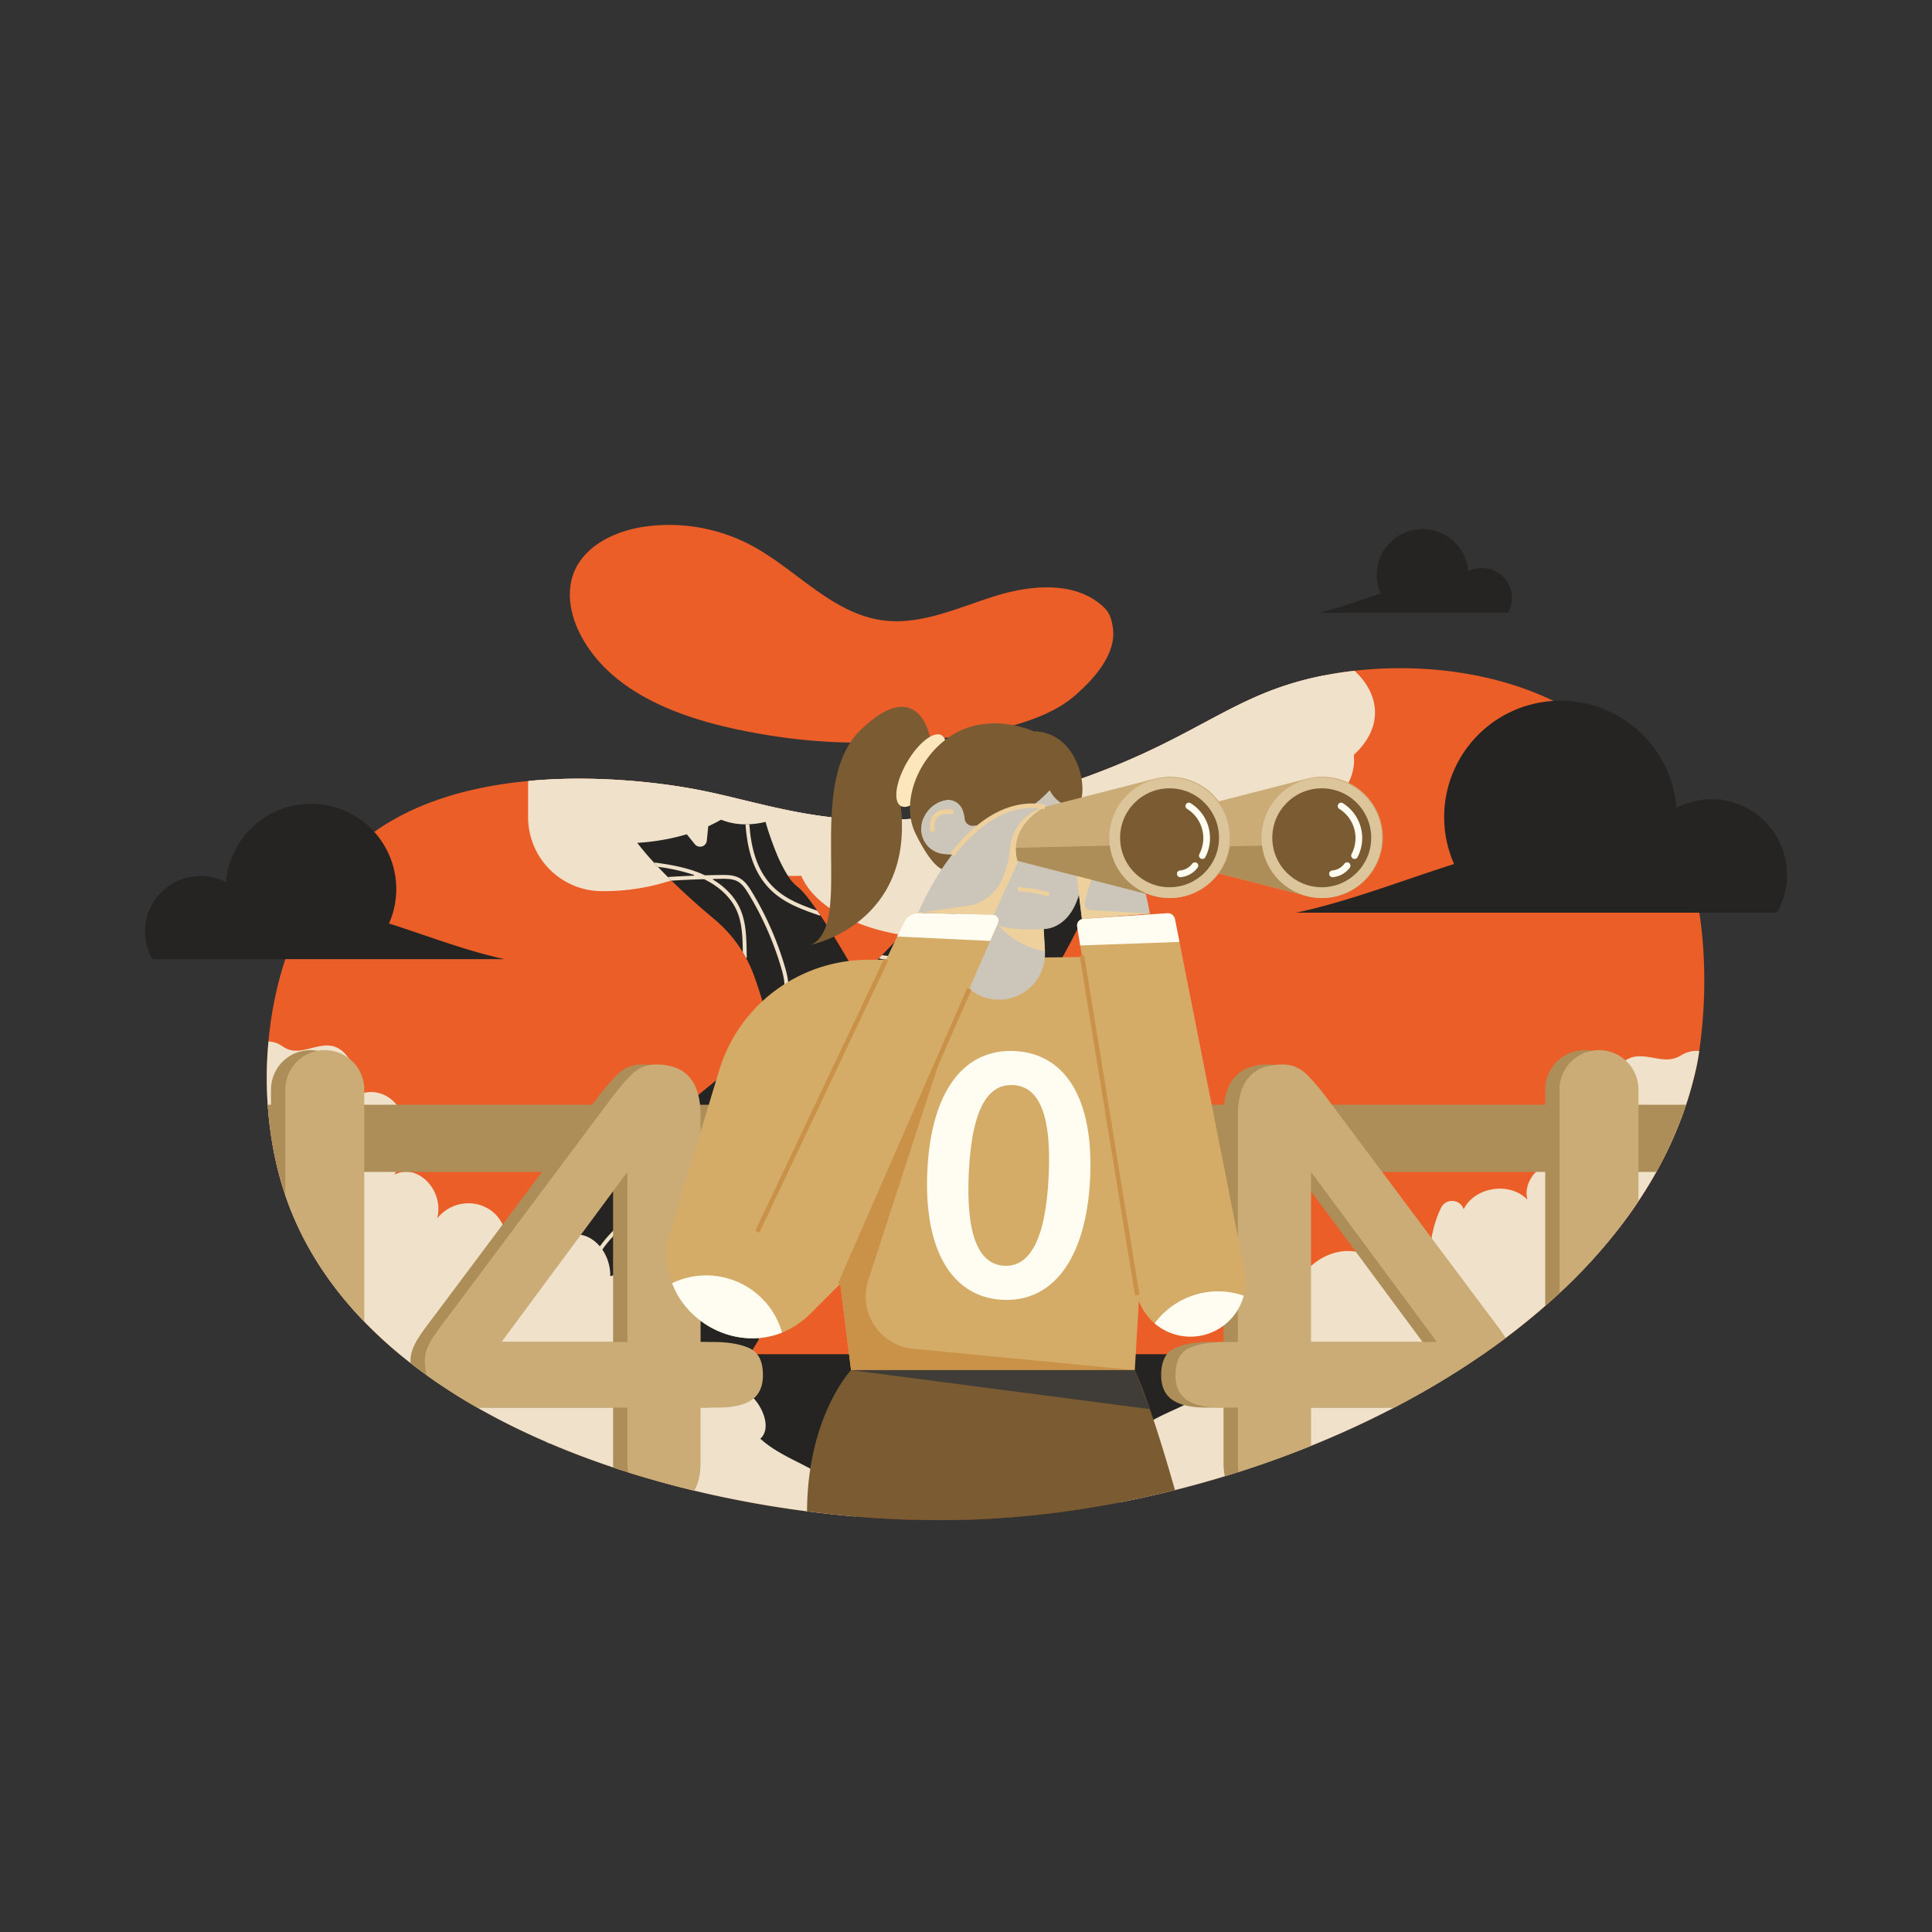 <svg xmlns="http://www.w3.org/2000/svg" id="Error404" viewBox="0 0 1080 1080">
  <rect x="0" y="0" width="1080" height="1080" fill="#333333" stroke="none"/>
  <path d="M949.876,587.534c-.68,4.6-1.25,7.46-1.39,8.14a201.026,201.026,0,0,1-5.95,21.87,217.947,217.947,0,0,1-16.61,37.56q-4.665,8.34-10.02,16.37-3.825,5.745-8,11.32a300.3,300.3,0,0,1-36.13,40.01q-3.93,3.66-8,7.22-10.575,9.27-22.09,17.88-2.8,2.115-5.66,4.18c-1.29.93-2.6,1.86-3.91,2.79-1.01.71-2.03,1.42-3.05,2.13-1.17.81-2.35,1.62-3.53,2.4q-12.63,8.58-26.08,16.39c-.3.18-.61.35-.91.52-1.88,1.1-3.76,2.17-5.66,3.22q-6.18,3.5-12.5,6.78c-.33.17-.66.35-1,.52q-11.79,6.165-24.02,11.73c-2.18,1-4.37,1.99-6.57,2.95q-7.89,3.48-15.93,6.73c-2.66,1.08-5.32,2.13-8,3.16q-16.1,6.225-32.59,11.48-3.81,1.215-7.64,2.37-13.845,4.215-27.83,7.72-15.57,3.915-31.18,6.93a533.156,533.156,0,0,1-81.7,9.54,546.736,546.736,0,0,1-65.47-1.68q-13.53-1.14-27.33-2.92c-17.61-2.27-35.44-5.35-53.17-9.28-1.74-.38-3.47-.78-5.21-1.18-1.56-.36-3.11-.73-4.67-1.11-.55-.12-1.1-.26-1.65-.39-1.81-.44-3.61-.89-5.42-1.35q-12.975-3.3-25.78-7.22c-1.39-.42-2.78-.85-4.16-1.28v-.01c-.81-.25-1.61-.5-2.41-.76-.38-.12-.75-.24-1.12-.36-.68-.23-1.37-.45-2.06-.68-.89-.29-1.77-.59-2.66-.89-12.03-4.01-23.87-8.47-35.36-13.38-.73-.31-1.45-.62-2.18-.94q-5.085-2.19-10.07-4.51-14.67-6.825-28.43-14.67a.055.055,0,0,1-.05-.03c-.29-.16-.58-.32-.87-.49q-9.255-5.31-17.99-11.12c-1.08-.71-2.16-1.43-3.23-2.16q-3.12-2.13-6.15-4.32-2.16-1.56-4.29-3.15c-1.58-1.18-3.14-2.37-4.69-3.59q-3.15-2.43-6.19-4.97a242.387,242.387,0,0,1-19.69-18.21q-4.14-4.275-8-8.73c-15.89-18.31-28.3-38.9-36.14-61.9-.38-1.13-.76-2.27-1.12-3.41-1-3.16-1.93-6.37-2.76-9.65l-.06-.21a198.527,198.527,0,0,1-4.06-20.24c-.84-5.62-1.45-11.34-1.83-17.11a223.244,223.244,0,0,1,.42-35.34c3.94-43.21,20.61-85.41,51.76-111.48,26.14-21.89,60.84-31.06,93.37-34.13.21-.03.43-.04.65-.06,42.17-3.89,80.55,2.43,91.64,4.46,38.6,7.09,73.58,22.37,131.63,15.84,4.66-.53,20.65-2.45,49.8-10.46.63-.17,1.27-.35,1.92-.53q4.215-1.17,8.22-2.36c82.72-24.37,101.94-51.18,150.84-63.61,3.39-.87,6.91-1.65,10.52-2.36,5.38-1.04,10.98-1.91,16.75-2.56,47.64-5.37,106.46,3.66,146.3,40.54,39.03,36.13,48.45,88.39,49.18,127.36A275.365,275.365,0,0,1,949.876,587.534Z" fill="#eb5e28" class="colore6edfa svgShape"></path>
  <path d="M829.07,757c-58.508,40.491-131.245,68.939-203.435,82.906a534.91,534.91,0,0,1-81.706,9.536,549.489,549.489,0,0,1-65.473-1.677,604.921,604.921,0,0,1-92.028-14.888c-13.1-3.188-26.1-6.841-38.884-10.977-.686-.225-1.377-.445-2.063-.675-12.954-4.254-25.678-9.006-38.021-14.272-.729-.311-1.452-.622-2.176-.938q-5.085-2.194-10.077-4.516c-26.454-12.3-50.9-27.071-71.89-44.5Z" fill="#252422" class="colord8dff3 svgShape"></path>
  <path d="M949.884 587.53c-.68 4.6-1.254 7.462-1.4 8.137-27.055 127.6-176.092 215.844-322.851 244.238 0-.5-.017-1.013-.065-1.516-.322-3.424-1.918-6.585-2.684-9.938-3.027-13.142 7.136-25.893 18.66-32.9s24.981-10.731 35.626-19.013c-5.518-4.211-1.157-13 3.82-17.835a116.287 116.287 0 0 1 41.6-25.924c-2.5-19.528 18.928-37.92 37.844-32.5a20.155 20.155 0 0 1 39.426-5.363 63.208 63.208 0 0 1 5.689-19.747c2.587-5.444 10.688-5.026 12.59.691a.8.8 0 0 0 .037.117c6.274-12.627 26-15.557 35.675-5.3-3.375-12.568 11.765-25.683 23.723-20.551-5.733-8.422-7.286-20.186-1.875-28.823s18.563-12.07 26.433-5.6c-5.593-9.537 1.452-23.766 12.429-25.1 5.6-.68 11.165 1.479 16.806 1.624A15.276 15.276 0 0 0 939.657 590 16.192 16.192 0 0 1 949.884 587.53ZM756.922 425.067c0 24.762-35.187 44.895-78.9 45.35-.509.011-1.013.011-1.522.011-3.123 0-6.2-.107-9.225-.3a48 48 0 0 1-60.351 5.3c-.236-.155-.461-.316-.691-.476.054.326.1.659.139.991v.005a25.037 25.037 0 0 1 .183 3.038c0 11.652-7.79 22.276-20.594 30.306-1.195.756-2.438 1.479-3.718 2.181-9.853 5.416-22.158 9.418-35.884 11.416l0 .006q-2.178.313-4.362.557c-1.205.139-2.416.257-3.626.364h-.006a142.242 142.242 0 0 1-33.467-1.071c0-.006 0-.006-.006-.006-.316-.048-.626-.1-.942-.15-13.694-2.212-25.9-6.418-35.552-12.032-9.874-5.738-17.079-12.949-20.481-20.99-1.313.048-2.625.085-3.954.085-1.173 0-2.341-.021-3.5-.064a93.793 93.793 0 0 1-14.283-1.58q-1.407-.265-2.78-.579h-.006a71.418 71.418 0 0 1-22.619-9.038 59.981 59.981 0 0 1-5.159 3.927 72.588 72.588 0 0 1-7.639 4.527c-.9.466-1.822.921-2.765 1.355-1.162.552-2.357 1.077-3.573 1.581h-.011c-2.052.862-4.168 1.655-6.365 2.395h0a121.884 121.884 0 0 1-38.5 5.989h-.461a41.322 41.322 0 0 1-41.081-41.375v-20.2c.215-.027.434-.043.649-.059 42.173-3.89 80.553 2.427 91.643 4.463 38.6 7.082 73.578 22.361 131.63 15.831 4.662-.525 20.648-2.449 49.8-10.458.632-.171 1.269-.348 1.918-.53q4.211-1.173 8.224-2.358c82.712-24.37 101.939-51.179 150.831-63.613q5.1-1.295 10.522-2.357a43.965 43.965 0 0 1-2.877 18.033c10.982 7.216 18.006 16.393 19.19 26.481A25.118 25.118 0 0 1 756.922 425.067Z" fill="#efe1ca" class="colorcad4ef svgShape"></path>
  <path d="M633.494,443.48s-.016.054-.043.161c-.236.8-1.35,4.581-3.424,10.677-1.462,4.292-3.4,9.735-5.855,16.1q-1.994,5.184-4.452,11.144a515.891,515.891,0,0,1-38,74.4q-.884,1.431-1.8,2.871c-5.191,8.229-10.8,16.544-16.843,24.827a.029.029,0,0,1-.011.021c-.385.53-.777,1.061-1.168,1.586-.46.627-.927,1.259-1.4,1.886q-.883,1.188-1.779,2.373s0,0-.01.011a363.716,363.716,0,0,1-42.426,47.23,541.913,541.913,0,0,0-90.014,108.675s0,0,0,.01c-.6.954-1.19,1.908-1.774,2.85C418,758.858,412.314,769,407.434,778.5v.01c-.327.627-.643,1.249-.954,1.865l0,0c-11.037,21.8-17.717,40.164-20.047,52.5-13.1-3.188-26.1-6.841-38.884-10.977-.686-.225-1.377-.445-2.063-.675-12.954-4.254-25.678-9.006-38.021-14.272-.729-.311-1.452-.622-2.176-.938q-5.085-2.194-10.077-4.516V714.714c26.959-38.777,66.577-82.713,124.6-125.8a22.056,22.056,0,0,0,8.009-23.974c-.011-.043-.027-.091-.037-.134-1.672-5.631-3.74-12.242-6.038-18.751A72.747,72.747,0,0,0,417,535.424a.022.022,0,0,1,0-.011c-.268-.509-.552-1.013-.842-1.511s-.572-1-.873-1.489c0,0,0,0,0-.011a74.117,74.117,0,0,0-15.971-18.579c-6.862-5.722-15.547-13.3-24.011-21.612l-.038-.037h0c-3.263-3.2-6.493-6.5-9.574-9.858q-4.99-5.352-9.461-11.154-1.606-2.073-3.139-4.206c-4.64-6.568-8.009-12.922-9.209-18.568a33.5,33.5,0,0,0,21.477-4.908l10.244,12.639,8.3,10.243,4.431,5.464a3.877,3.877,0,0,0,4.28,1.291,3.779,3.779,0,0,0,2.5-3.187l.8-8.052.284-2.861.45-4.49a24.022,24.022,0,0,0,6.418,3.675,36.4,36.4,0,0,0,13.908,2.6q.779,0,1.591-.032c.043,0,.086,0,.128,0h.011a47.538,47.538,0,0,0,9.241-1.334,168.782,168.782,0,0,0,6.011,17.3,79.889,79.889,0,0,0,6.51,12.847,23.814,23.814,0,0,0,5.271,6.054c2.808,2.105,6.826,7.227,11.128,13.468a.005.005,0,0,0,0,.006q.788,1.14,1.581,2.33c2.421,3.6,4.9,7.474,7.264,11.3,3.825,6.166,7.372,12.193,9.992,16.72a6.744,6.744,0,0,0,9.214,2.465,6.867,6.867,0,0,0,1.446-1.125c1.506-1.543,3.247-3.327,5.176-5.315a.026.026,0,0,1,.011-.016L492.969,534l.006,0c3.172-3.274,6.782-7.024,10.677-11.106l.29-.306c7.3-7.655,15.563-16.447,23.733-25.394q2.651-2.9,5.282-5.818c14.1-15.638,27.2-31.1,33.687-41.171,0,0,.006,0,.006-.011.418-.643.8-1.269,1.167-1.87.413-.68.782-1.333,1.115-1.955.632-.171,1.269-.348,1.918-.53q4.211-1.173,8.224-2.358Z" fill="#252422" class="colord8dff3 svgShape"></path>
  <path d="M531.86,594.983c-10.477,2.767-21.31,5.625-31.713,9.3-26.273,9.272-44.826,22.691-55.143,39.882-6.189,10.312-9.386,21.854-11.92,32.79a352.3,352.3,0,0,0-9,71.228.227.227,0,0,0,.419.125q.876-1.422,1.77-2.853l.034-.111a350.122,350.122,0,0,1,8.862-67.906c2.494-10.765,5.634-22.113,11.67-32.17,10.053-16.753,28.228-29.862,54.018-38.964,10.322-3.643,21.112-6.492,31.548-9.248,8.647-2.283,17.518-4.631,26.212-7.447l.112-.079q.9-1.186,1.782-2.375a.223.223,0,0,0-.252-.345C550.891,589.95,541.245,592.506,531.86,594.983Z" fill="#efe1ca" class="colorcad4ef svgShape"></path>
  <path d="M407.434,778.5v.01a.19.19,0,0,1-.021.054c-.3.584-.6,1.173-.9,1.757a.356.356,0,0,1-.038.054l0,0a.213.213,0,0,1-.038.032.226.226,0,0,1-.31-.075q-1.962-3.117-4.163-6.091c-2.636-3.568-6.279-8.052-11.079-11.09a27.446,27.446,0,0,0-22.555-2.764,8.842,8.842,0,0,0-5.689,5.7c-5.792,17.631-11.77,36.5-15.1,55.813-.686-.225-1.377-.445-2.063-.675,3.627-20.9,10.313-41.215,16.512-60.03l.208-.364.284-.23a29.508,29.508,0,0,1,29.547.75c5.094,3.225,8.9,7.907,11.657,11.625q1.936,2.62,3.713,5.357A.236.236,0,0,1,407.434,778.5Z" fill="#be9d64" class="color647cbe svgShape"></path>
  <path d="M610.752,449.968A272.544,272.544,0,0,1,599.8,481.116h-.006a269.462,269.462,0,0,1-13.832,28.174q-5.521,9.8-11.862,19.126-.956,1.4-1.918,2.8c-4.591,6.675-9.338,13.581-11.609,21.328a40.7,40.7,0,0,0-1.473,13.683.221.221,0,0,0,.021.08.226.226,0,0,0,.3.118q11.226-4.974,22.013-10.779a.239.239,0,0,1,.225,0,.22.22,0,0,1,.07.311q-.884,1.431-1.8,2.871a1.11,1.11,0,0,1-.085.081q-10.022,5.28-20.385,9.831a.23.23,0,0,0-.134.235,55.339,55.339,0,0,0,3.772,14.487.224.224,0,0,1-.011.193.029.029,0,0,1-.011.021c-.385.53-.777,1.061-1.168,1.586a.2.2,0,0,1-.091.075.233.233,0,0,1-.3-.118A58.113,58.113,0,0,1,557.3,569.99a.1.1,0,0,0-.017-.059.22.22,0,0,0-.289-.118,319.269,319.269,0,0,1-68.949,20.824c-1.147.2-2.293.412-3.445.611-10.2,1.8-20.749,3.659-29.342,9.262-12.483,8.144-18.687,22.544-24.687,36.473-2.422,5.626-4.929,11.444-7.827,16.817-9.328,17.305-23.642,31.293-37.491,44.82-11.052,10.8-22.48,21.971-31.309,34.759-6.23,9.032-11.282,19.061-16.168,28.747-5.207,10.329-10.586,21.012-17.438,30.591a85.391,85.391,0,0,1-12.874,14.235c-.729-.311-1.452-.622-2.176-.938a83.2,83.2,0,0,0,13.3-14.54c6.756-9.45,12.1-20.058,17.267-30.312,4.918-9.756,10.007-19.844,16.324-29,8.941-12.96,20.449-24.205,31.571-35.075,13.731-13.415,27.928-27.291,37.1-44.306,2.85-5.287,5.336-11.063,7.742-16.645,6.128-14.224,12.466-28.93,25.484-37.421,8.963-5.845,19.732-7.742,30.141-9.579q1.728-.3,3.434-.611a317.106,317.106,0,0,0,69.234-21,.223.223,0,0,0,.133-.22,42.986,42.986,0,0,1,1.5-15.364c2.368-8.074,7.211-15.124,11.894-21.934q.963-1.4,1.912-2.8,5.232-7.707,9.917-15.74,6.188-10.6,11.378-21.719,1.528-3.27,2.963-6.579h0a271.12,271.12,0,0,0,12.1-33.794.219.219,0,0,1,.279-.15l1.628.461A.228.228,0,0,1,610.752,449.968Z" fill="#efe1ca" class="colorcad4ef svgShape"></path>
  <path d="M498.592 536.758c3.079.28 6.333.5 9.655.5a47.2 47.2 0 0 0 18.3-3.2c7.715-3.23 14.058-9.233 19.654-14.53l14.168-13.407c3.494-3.308 7.455-7.056 9.482-11.935 1.917-4.607 1.9-9.766 1.894-14.314-.024-10-.061-21.272-3.522-31.5a.225.225 0 0 0-.285-.143.221.221 0 0 0-.122.1q-.54.9-1.165 1.87a.226.226 0 0 0-.026.186c2.922 9.492 2.953 19.648 2.977 29.5.01 4.347.022 9.274-1.73 13.486-1.853 4.458-5.638 8.04-8.978 11.2l-14.167 13.408c-5.733 5.422-11.656 11.03-19.009 14.109-8.635 3.615-18.46 3.313-26.932 2.541-1.809-.165-3.708-.367-5.616-.684a.226.226 0 0 0-.2.066l-1.423 1.467a.227.227 0 0 0 .008.32.229.229 0 0 0 .115.058C494.025 536.3 496.374 536.556 498.592 536.758ZM295.208 747.193a.228.228 0 0 0 .326.205 67.423 67.423 0 0 0 27.653-24.457c2.285-3.628 4.236-7.5 6.123-11.254a114.441 114.441 0 0 1 7.081-12.7c7.859-11.622 20.107-20.15 30.913-27.675l26.085-18.161c7.468-5.2 16.761-11.67 21.127-21.2 5.347-11.667 1.99-24.834-4.637-35.2a.23.23 0 0 0-.316-.067.209.209 0 0 0-.083.1l-1.185.9a.224.224 0 0 0-.133.337c6.238 9.8 9.393 22.15 4.406 33.033-4.125 9-13.15 15.282-20.4 20.332l-26.086 18.161c-10.96 7.631-23.382 16.28-31.463 28.234a115.719 115.719 0 0 0-7.222 12.937c-1.864 3.7-3.791 7.535-6.021 11.076a65.181 65.181 0 0 1-26.042 23.32.224.224 0 0 0-.123.2ZM430.88 497.508c7.512 7.34 17.5 10.951 27.306 14.277a.227.227 0 0 0 .258-.343q-.8-1.185-1.584-2.328l-.111-.084c-9.158-3.152-17.7-6.532-24.372-13.054-9.191-8.981-12.467-21.51-13.462-35a.224.224 0 0 0-.233-.207c-.574.024-1.136.034-1.69.035a.224.224 0 0 0-.224.225v.016C417.783 475.01 421.192 488.041 430.88 497.508ZM375.462 492.274q9.035-.548 18.062-.818l.105.022c8.617 4.184 15.027 10.33 18.207 17.552 2.724 6.187 3.148 13.25 3.33 19.385q.057 1.944.085 3.895l.03.1q.892 1.477 1.713 3a.226.226 0 0 0 .424-.107q-.007-3.483-.108-6.957c-.188-6.336-.63-13.645-3.51-20.185-2.862-6.5-8.144-12.161-15.189-16.419a.224.224 0 0 1 .107-.417q2.193-.043 4.383-.071c3.49-.043 6.59.038 9.175 1.434 2.694 1.456 4.535 4.241 6.188 6.969a174.688 174.688 0 0 1 18.409 41.986c1.614 5.582 2.845 11.922-.268 16.612-1.941 2.923-5.33 4.709-8.32 6.284l-.508.268c.013.043.027.089.039.132q.1.333.186.669l1.537.693c3.012-1.589 6.67-3.575 8.851-6.858 3.6-5.419 2.3-12.339.544-18.393a176.76 176.76 0 0 0-18.635-42.5c-1.806-2.979-3.835-6.032-7-7.743-3.035-1.641-6.429-1.738-10.218-1.693q-4.489.054-8.988.179l-.1-.021c-.825-.388-1.661-.766-2.522-1.119-8.139-3.336-16.832-4.805-25.383-5.993l-.2.378q.911.988 1.838 1.97l.13.068a105.561 105.561 0 0 1 19.994 4.492.226.226 0 0 1-.068.437q-6.978.271-13.959.718a.228.228 0 0 0-.211.244.225.225 0 0 0 .066.144q.807.8 1.617 1.6A.227.227 0 0 0 375.462 492.274Z" fill="#efe1ca" class="colorcad4ef svgShape"></path>
  <path d="M768.628 398.28c0 8.706-4.35 16.838-11.888 23.744-14.154 12.97-39.553 21.617-68.537 21.617h-.048c-2.229 0-4.442-.059-6.627-.161-.857-.037-1.7-.085-2.55-.139a48 48 0 0 1-61.037 4.822 26.715 26.715 0 0 1 .321 4.034c0 8.491-4.141 16.436-11.341 23.229-.182.172-.359.343-.546.515h-.006v.005a58.118 58.118 0 0 1-6.573 5.17h-.006q-1.551 1.06-3.2 2.057h0a89.8 89.8 0 0 1-18.215 8.2q-4.034 1.335-8.357 2.4-1.287.323-2.6.611h0a136.347 136.347 0 0 1-29.573 3.166q-5.158 0-10.157-.359c-24.109-1.714-44.89-9.445-57.474-20.443l-.006-.006v-.005a39.245 39.245 0 0 1-10.581-13.961c-1.312.048-2.619.085-3.948.085a91.892 91.892 0 0 1-26.722-3.846 68.106 68.106 0 0 1-16.469-7.415 61.278 61.278 0 0 1-6.038 4.517c-1.087.717-2.217 1.414-3.38 2.083a77.8 77.8 0 0 1-7.152 3.676 96.075 96.075 0 0 1-12.017 4.484q-1.012.3-2.041.594a124.479 124.479 0 0 1-25.63 4.206q-3.873.233-7.763.214a130.88 130.88 0 0 1-17.636-1.178 41.26 41.26 0 0 1-34.962-33.666c42.173-3.89 80.553 2.427 91.643 4.463 38.6 7.082 73.578 22.361 131.63 15.831 4.662-.525 20.648-2.449 49.8-10.458.632-.171 1.269-.348 1.918-.53q4.211-1.173 8.224-2.358c82.712-24.37 101.939-51.179 150.831-63.613q5.1-1.295 10.522-2.357c5.384-1.045 10.988-1.908 16.758-2.556C764.449 381.769 768.628 389.746 768.628 398.28ZM478.456 847.764c-130.452-10.9-283.137-66.8-320.087-183.019q-1.535-4.837-2.823-9.852a216.818 216.818 0 0 1-5.465-72.689 14.269 14.269 0 0 1 7.945 2.759 13.35 13.35 0 0 0 8.61 2.363c5.936-.445 11.877-3.4 17.738-2.813 11.47 1.136 18.2 18.478 11.867 30.591 8.582-8.406 22.233-4.757 27.515 5.711s3.091 25.158-3.338 35.894c12.815-6.943 28.1 8.626 23.959 24.4 10.65-13.2 31.244-10.5 37.239 4.9.016-.048.032-.1.043-.15 2.271-7.195 10.8-8.095 13.264-1.457a84.948 84.948 0 0 1 5.042 24.258c3.332-11.384 13.977-19.683 23.781-18.541s17.588 11.588 17.4 23.336c20.138-7.629 41.782 14.208 38.235 38.579a107.816 107.816 0 0 1 42.484 30.237c5 5.77 9.167 16.479 3.172 21.976 10.789 9.782 24.761 13.763 36.537 21.927A45.547 45.547 0 0 1 478.456 847.764Z" fill="#efe1ca" class="colorcad4ef svgShape"></path>
  <path d="M411.058,407.525c-33.648-7.246-69.282-21.179-85.846-51.35-5.949-10.835-8.949-24.075-4.576-35.636,5.872-15.525,23.177-23.725,39.6-26.114a97.955,97.955,0,0,1,59.846,10.49c24.938,13.349,44.935,37.852,72.944,41.8,21.426,3.017,42.227-6.89,62.864-13.392s45.882-8.692,61.4,6.391c3.709,3.606,4.328,8.4,4.686,10.357,3.027,16.5-13.317,31.641-19.227,37.117-8.067,7.473-26.8,21.593-85.435,26.322C485.761,416.052,453.589,416.684,411.058,407.525Z" fill="#eb5e28" class="colore6edfa svgShape"></path>
  <path d="M282.066 536.169H85.185a30.985 30.985 0 0 1 41.164-42.953 47.658 47.658 0 1 1 91.106 23.021C238.967 523.061 260.065 531.411 282.066 536.169ZM736.994 342.515H842.943A16.675 16.675 0 0 0 820.791 319.4a25.646 25.646 0 1 0-49.028 12.389C760.187 335.461 748.834 339.954 736.994 342.515ZM724.685 510.182H993.306a42.274 42.274 0 0 0-56.162-58.6 65.024 65.024 0 1 0-124.3 31.41C783.489 492.3 754.7 503.69 724.685 510.182Z" fill="#252422" class="colord8dff3 svgShape"></path>
  <path d="M942.536,617.544a217.947,217.947,0,0,1-16.61,37.56H155.606l-.06-.21a198.527,198.527,0,0,1-4.06-20.24c-.84-5.62-1.45-11.34-1.83-17.11Z" fill="#ad8e58" class="color589fad svgShape"></path>
  <path d="M833.526 747.644q-2.295-3.51-4.74-6.79t-6.06-8.02l-58.11-77.73-28.07-37.56-.55-.73q-8.5-11.445-13.99-16.61a18.337 18.337 0 0 0-9.77-4.88 20.9 20.9 0 0 0-3.4-.27q-22.11 0-24.56 22.49a51.538 51.538 0 0 0-.32 5.98v126.66h-7.03q-12.6 0-20.21 3.44t-7.61 15.05q0 9.5 6.22 13.83t18.65 4.33h9.98v30.44a43.416 43.416 0 0 0 .68 7.98q3.825-1.155 7.64-2.37 16.47-5.25 32.59-11.48v-24.57h54.52c.34-.17.67-.35 1-.52q6.315-3.3 12.5-6.78c1.9-1.05 3.78-2.12 5.66-3.22.3-.17.61-.34.91-.52q13.425-7.815 26.08-16.39c1.18-.78 2.36-1.59 3.53-2.4 1.02-.71 2.04-1.42 3.05-2.13 1.31-.93 2.62-1.86 3.91-2.79A36.285 36.285 0 0 0 833.526 747.644Zm-108.66 2.54V655.1l8 10.81 62.37 84.27ZM410.876 753.624q-7.62-3.435-20.21-3.44h-7.04V623.524a51.538 51.538 0 0 0-.32-5.98q-2.175-20.025-19.95-22.22a37.567 37.567 0 0 0-4.6-.27 18.594 18.594 0 0 0-13.18 5.15q-5.475 5.16-13.99 16.61l-.55.73-28.07 37.56-58.11 77.73q-3.6 4.755-6.05 8.02-2.46 3.285-4.75 6.79a32.6 32.6 0 0 0-3.43 6.71 18.438 18.438 0 0 0-1.15 6.3q0 .66.03 1.32c1.55 1.22 3.11 2.41 4.69 3.59q2.13 1.59 4.29 3.15 3.03 2.19 6.15 4.32c1.07.73 2.15 1.45 3.23 2.16q8.73 5.82 17.99 11.12c.29.17.58.33.87.49a.055.055 0 0 0 .05.03h75.94v30.44c0 1.05.03 2.07.1 3.06.89.3 1.77.6 2.66.89.69.23 1.38.45 2.06.68.37.12.74.24 1.12.36.8.26 1.6.51 2.41.76v.01c1.38.43 2.77.86 4.16 1.28q12.78 3.915 25.78 7.22 2.625-5.61 2.62-14.26v-30.44h9.98q12.435 0 18.66-4.33t6.22-13.83Q418.486 757.064 410.876 753.624Zm-138.52-3.44 70.36-95.08v95.08Z" fill="#ad8e58" class="color589fad svgShape"></path>
  <path d="M841.526 747.644q-2.295-3.51-4.74-6.79t-6.06-8.02l-58.11-77.73-28.07-37.56-.55-.73q-8.5-11.445-13.99-16.61a18.553 18.553 0 0 0-13.17-5.15 37.567 37.567 0 0 0-4.6.27q-17.775 2.19-19.96 22.22a51.538 51.538 0 0 0-.32 5.98v126.66h-7.03q-12.6 0-20.21 3.44t-7.61 15.05q0 9.5 6.22 13.83t18.65 4.33h9.98v30.44a47.126 47.126 0 0 0 .32 5.61q16.47-5.25 32.59-11.48c2.68-1.03 5.34-2.08 8-3.16v-21.41h46.52c.34-.17.67-.35 1-.52q6.315-3.3 12.5-6.78c1.9-1.05 3.78-2.12 5.66-3.22.3-.17.61-.34.91-.52q13.425-7.815 26.08-16.39c1.18-.78 2.36-1.59 3.53-2.4 1.02-.71 2.04-1.42 3.05-2.13 1.31-.93 2.62-1.86 3.91-2.79q2.85-2.07 5.66-4.18C841.636 747.814 841.586 747.734 841.526 747.644Zm-108.66 2.54V655.1l70.37 95.08ZM418.876 753.624q-7.62-3.435-20.21-3.44h-7.04V623.524a51.538 51.538 0 0 0-.32-5.98q-2.445-22.485-24.55-22.49a20.9 20.9 0 0 0-3.4.27 18.366 18.366 0 0 0-9.78 4.88q-5.475 5.16-13.99 16.61l-.55.73-28.07 37.56-58.11 77.73q-3.6 4.755-6.05 8.02-2.46 3.285-4.75 6.79a32.6 32.6 0 0 0-3.43 6.71 18.438 18.438 0 0 0-1.15 6.3 30.672 30.672 0 0 0 1.01 8.06q3.03 2.19 6.15 4.32c1.07.73 2.15 1.45 3.23 2.16q8.73 5.82 17.99 11.12c.29.17.58.33.87.49.6.02 1.22.03 1.84.03h82.15v30.44a45.2 45.2 0 0 0 .35 5.75v.01c1.38.43 2.77.86 4.16 1.28q12.78 3.915 25.78 7.22c1.81.46 3.61.91 5.42 1.35.55.13 1.1.27 1.65.39q3.555-5.94 3.55-16v-30.44h9.98q12.435 0 18.66-4.33t6.22-13.83Q426.486 757.064 418.876 753.624Zm-68.16-3.44h-70.36l62.36-84.27 8-10.81Z" fill="#cbac77" class="color77bbcb svgShape"></path>
  <path d="M195.626 609.114v120.95c-15.89-18.31-28.3-38.9-36.14-61.9-.38-1.13-.76-2.27-1.12-3.41-1-3.16-1.93-6.37-2.76-9.65l-.06-.21a198.527 198.527 0 0 1-4.06-20.24v-25.54a22.069 22.069 0 0 1 22.07-22.07 21.108 21.108 0 0 1 4 .37 22.039 22.039 0 0 1 18.07 21.7ZM907.906 609.114v73.68a300.3 300.3 0 0 1-36.13 40.01q-3.93 3.66-8 7.22V609.114a22.069 22.069 0 0 1 22.07-22.07 21.032 21.032 0 0 1 4 .37 22.044 22.044 0 0 1 18.06 21.7Z" fill="#ad8e58" class="color589fad svgShape"></path>
  <path d="M203.626 609.114v129.68q-4.14-4.275-8-8.73c-15.89-18.31-28.3-38.9-36.14-61.9v-59.05a22.06 22.06 0 0 1 18.07-21.7 21.108 21.108 0 0 1 4-.37 22.056 22.056 0 0 1 22.07 22.07ZM915.906 609.114v62.36q-3.825 5.745-8 11.32a300.3 300.3 0 0 1-36.13 40.01V609.114a22.06 22.06 0 0 1 18.07-21.7 21.032 21.032 0 0 1 4-.37 22.056 22.056 0 0 1 22.06 22.07Z" fill="#cbac77" class="color77bbcb svgShape"></path>
  <path d="M648.1,534.38l-13.75,231.53h-158.6l-6.04-48.21L453.3,734.11a48.271,48.271,0,0,1-16.119,10.81c-24.46,9.84-52.61-3.95-61.48-27.6a46.243,46.243,0,0,1-.63-30.1l26.99-88.97a86.973,86.973,0,0,1,82.08-61.71Z" fill="#d4ac68" class="color687ed4 svgShape"></path>
  <path d="M539.369,448.013l-4.814-.837A16.746,16.746,0,0,0,515.188,460.8q-.13.752-.192,1.513h0a14.018,14.018,0,0,0,12.835,15.108h0l9.214.749-4.294,52.8a25.746,25.746,0,0,0,23.574,27.749h0a25.747,25.747,0,0,0,27.793-27.127l-.7-12.264s34.4,1.744,17.822-77.793l-47.592-16.111Z" fill="#ccc5b9" class="colorffc1c2 svgShape"></path>
  <path d="M519.815,411.9s-6.394-34.915-38.537-4.058-3.214,108-27.642,120.215c0,0,57.38-11.673,49.9-77.515Z" fill="#7b5c32" class="color32477b svgShape"></path>
  <ellipse cx="514.949" cy="430.778" rx="22.818" ry="9.206" transform="rotate(-60 514.95 430.778)" fill="#fee6bc" class="colorfebccc svgShape"></ellipse>
  <path d="M602.853,449.9v.01a3.132,3.132,0,0,1-2.65,1.16c-9.64-.7-13.4-9.38-13.4-9.38-14.962,16.659-34.358,19.525-42.98,19.929a4.34,4.34,0,0,1-4.535-3.835,19.52,19.52,0,0,0-1.223-5.1,8.763,8.763,0,0,0-10.007-5.365A16.742,16.742,0,0,0,515.193,460.8c-.09.5-.16,1.01-.2,1.51-.03.38-.05.76-.05,1.14a14.017,14.017,0,0,0,12.89,13.97l4.43.36-5.777,8.091C521.678,483.6,516.2,475,511.814,466.018c-9.167-18.777,2.847-45.841,22.981-56.553,19.318-10.279,39.689-2.088,43.078-.663C603.523,409.372,608.863,443.112,602.853,449.9Z" fill="#7b5c32" class="color32477b svgShape"></path>
  <path d="M642.793,510.693s-6.322-40.7-22.686-42.367-18.614,18.39-18.614,18.39l3.31,26.937Z" fill="#ccc5b9" class="colorffc1c2 svgShape"></path>
  <path d="M637.356,468.086a11.357,11.357,0,0,0,8.558,11.06L730.7,500.918a34.517,34.517,0,0,0,8.508,1.076h.276a33.89,33.89,0,1,0-8.784-66.715L645.914,457.05a11.432,11.432,0,0,0-8.558,11.036Z" fill="#cbac77" class="color77bbcb svgShape"></path>
  <path d="M639.183,474.317a11.489,11.489,0,0,0,6.731,4.829L730.7,500.918a34.517,34.517,0,0,0,8.508,1.076h.276l17.992-30.555-118.265,2.828Z" fill="#ad8e58" class="color589fad svgShape"></path>
  <circle cx="738.872" cy="468.326" r="33.682" fill="#dcc49b" class="color9bcfdc svgShape"></circle>
  <circle cx="738.872" cy="468.326" r="27.65" fill="#7b5c32" class="color32477b svgShape"></circle>
  <path d="M757.2 480.16a1.873 1.873 0 0 0 1.663-1.008 22.983 22.983 0 0 0-8.216-30.173 1.875 1.875 0 0 0-1.984 3.182 19.23 19.23 0 0 1 6.876 25.256 1.876 1.876 0 0 0 1.661 2.743ZM744.869 490.347c.048 0 .1 0 .143 0a13.39 13.39 0 0 0 9.588-5.375 1.874 1.874 0 0 0-3.1-2.111 9.566 9.566 0 0 1-6.771 3.747 1.875 1.875 0 0 0 .138 3.744Z" fill="#fffcf2" class="colorffffff svgShape"></path>
  <path d="M552.273,468.086a11.357,11.357,0,0,0,8.558,11.06l84.783,21.772a34.517,34.517,0,0,0,8.508,1.076h.276a33.89,33.89,0,1,0-8.784-66.715L560.831,457.05a11.432,11.432,0,0,0-8.558,11.036Z" fill="#cbac77" class="color77bbcb svgShape"></path>
  <path d="M554.1,474.317a11.489,11.489,0,0,0,6.731,4.829l84.783,21.772a34.517,34.517,0,0,0,8.508,1.076h.276l17.992-30.555-118.265,2.828Z" fill="#ad8e58" class="color589fad svgShape"></path>
  <circle cx="653.789" cy="468.326" r="33.682" fill="#dcc49b" class="color9bcfdc svgShape"></circle>
  <circle cx="653.789" cy="468.326" r="27.65" fill="#7b5c32" class="color32477b svgShape"></circle>
  <path d="M672.12 480.16a1.873 1.873 0 0 0 1.663-1.008 22.983 22.983 0 0 0-8.216-30.173 1.875 1.875 0 1 0-1.984 3.182 19.232 19.232 0 0 1 6.877 25.256 1.875 1.875 0 0 0 1.66 2.743ZM659.786 490.347c.048 0 .1 0 .143 0a13.39 13.39 0 0 0 9.588-5.375 1.874 1.874 0 0 0-3.1-2.111 9.566 9.566 0 0 1-6.771 3.747 1.875 1.875 0 0 0 .138 3.744Z" fill="#fffcf2" class="colorffffff svgShape"></path>
  <path d="M568.933,482.042l-13.362,29.274-42.288-1.034s27.26-67.26,70.85-59.21C584.133,451.072,562.723,461.422,568.933,482.042Z" fill="#ccc5b9" class="colorffc1c2 svgShape"></path>
  <path d="M568.933,482.042l-13.362,29.274-42.288-1.034,27.553-3.915a24.794,24.794,0,0,0,18.959-14.016h0a55.182,55.182,0,0,0,4.8-18.038c1.941-19.518,19.535-23.241,19.535-23.241S562.723,461.422,568.933,482.042Z" fill="#eed09c" class="coloree9c9e svgShape"></path>
  <path d="M557.916,515.99l-4.371,9.99L539.2,558.81l-53.77-1.35,16.079-33.94,3.8-8.02a8.908,8.908,0,0,1,8.239-5.1l41.381.9A3.346,3.346,0,0,1,557.916,515.99Z" fill="#d4ac68" class="color687ed4 svgShape"></path>
  <path d="M520.178 465.1c-.064-.251-1.518-6.152 1.88-9.878 2.255-2.47 5.991-3.306 11.1-2.492l-.411 2.576c-4.183-.67-7.126-.109-8.756 1.666-2.454 2.675-1.3 7.439-1.286 7.486ZM583.419 519.329s-17.569 1.205-25.2-2.05a43.914 43.914 0 0 0 25.913 14.474ZM586.152 501.169l.653-2.256a80.691 80.691 0 0 0-17.737-3.047l-.137 2.344a78.237 78.237 0 0 1 17.221 2.959ZM533.251 478.547l-1.977-1.53c16.379-21.169 34.735-30.569 53.086-27.174l-.455 2.458C561.953 448.246 544.247 464.335 533.251 478.547Z" fill="#eed09c" class="coloree9c9e svgShape"></path>
  <path d="M528.158,584.041,485.366,715.56a29.439,29.439,0,0,0-1.109,13.536h0a29.437,29.437,0,0,0,26.277,24.873L634.35,765.911H475.743L469.707,717.7Z" fill="#c99248" class="color4863c9 svgShape"></path>
  <rect width="168.32" height="2.5" x="375.221" y="611.195" transform="rotate(-64.656 459.38 612.445)" fill="#c99248" class="color4863c9 svgShape"></rect>
  <rect width="180.022" height="2.501" x="415.762" y="633.977" transform="rotate(-66.378 505.777 635.228)" fill="#c99248" class="color4863c9 svgShape"></rect>
  <path d="M695.266,724.29a30.835,30.835,0,0,1-60.23-3.05l-31.18-192.72-1.71-10.58a3.719,3.719,0,0,1,3.42-4.3l47.06-3.13a3.964,3.964,0,0,1,4.15,3.18l2.54,12.84,36.41,183.8A30.638,30.638,0,0,1,695.266,724.29Z" fill="#d4ac68" class="color687ed4 svgShape"></path>
  <path d="m557.916 515.99-4.371 9.99-52.04-2.46 3.8-8.02a8.908 8.908 0 0 1 8.239-5.1l41.381.9A3.346 3.346 0 0 1 557.916 515.99ZM659.316 526.53l-55.46 1.99-1.71-10.58a3.719 3.719 0 0 1 3.42-4.3l47.06-3.13a3.964 3.964 0 0 1 4.15 3.18ZM437.176 744.92c-24.46 9.84-52.61-3.95-61.48-27.6a44.064 44.064 0 0 1 61.48 27.6ZM695.266 724.29a30.824 30.824 0 0 1-49.83 15.47 44.089 44.089 0 0 1 49.83-15.47Z" fill="#fffcf2" class="colorffffff svgShape"></path>
  <rect width="2.501" height="192.461" x="618.919" y="533.14" transform="rotate(-9.25 618.354 628.641)" fill="#c99248" class="color4863c9 svgShape"></rect>
  <path d="M610.026,491.779l-2.887,9.553a14.685,14.685,0,0,0-.664,4.366h0a3.048,3.048,0,0,0,2.906,3.044l33.412,1.951-37.99,2.96-2.946-23.972Z" fill="#eed09c" class="coloree9c9e svgShape"></path>
  <path d="M656.81,832.97q-15.57,3.915-31.18,6.93a533.156,533.156,0,0,1-81.7,9.54,546.736,546.736,0,0,1-65.47-1.68q-13.53-1.14-27.33-2.92c.29-53.28,24.61-78.93,24.61-78.93H634.35C641.68,782.2,650.09,809.3,656.81,832.97Z" fill="#7b5c32" class="color32477b svgShape"></path>
  <polygon points="475.74 765.91 642.793 787.721 634.35 765.91 475.74 765.91" fill="#403d39" class="color1f315f svgShape"></polygon>
  <path d="M518.4,654.346c2.169-45.279,21-68.146,48.8-66.814s44.348,26.021,42.184,71.174c-2.17,45.28-21.05,69.242-48.849,67.91S516.228,699.626,518.4,654.346Zm67.815,3.25c1.816-37.909-6.958-50.4-19.931-51.025s-22.9,10.977-24.718,48.886,6.905,51.5,19.878,52.12S584.4,695.505,586.213,657.6Z" fill="#fffcf2" class="colorffffff svgShape"></path>
</svg>
